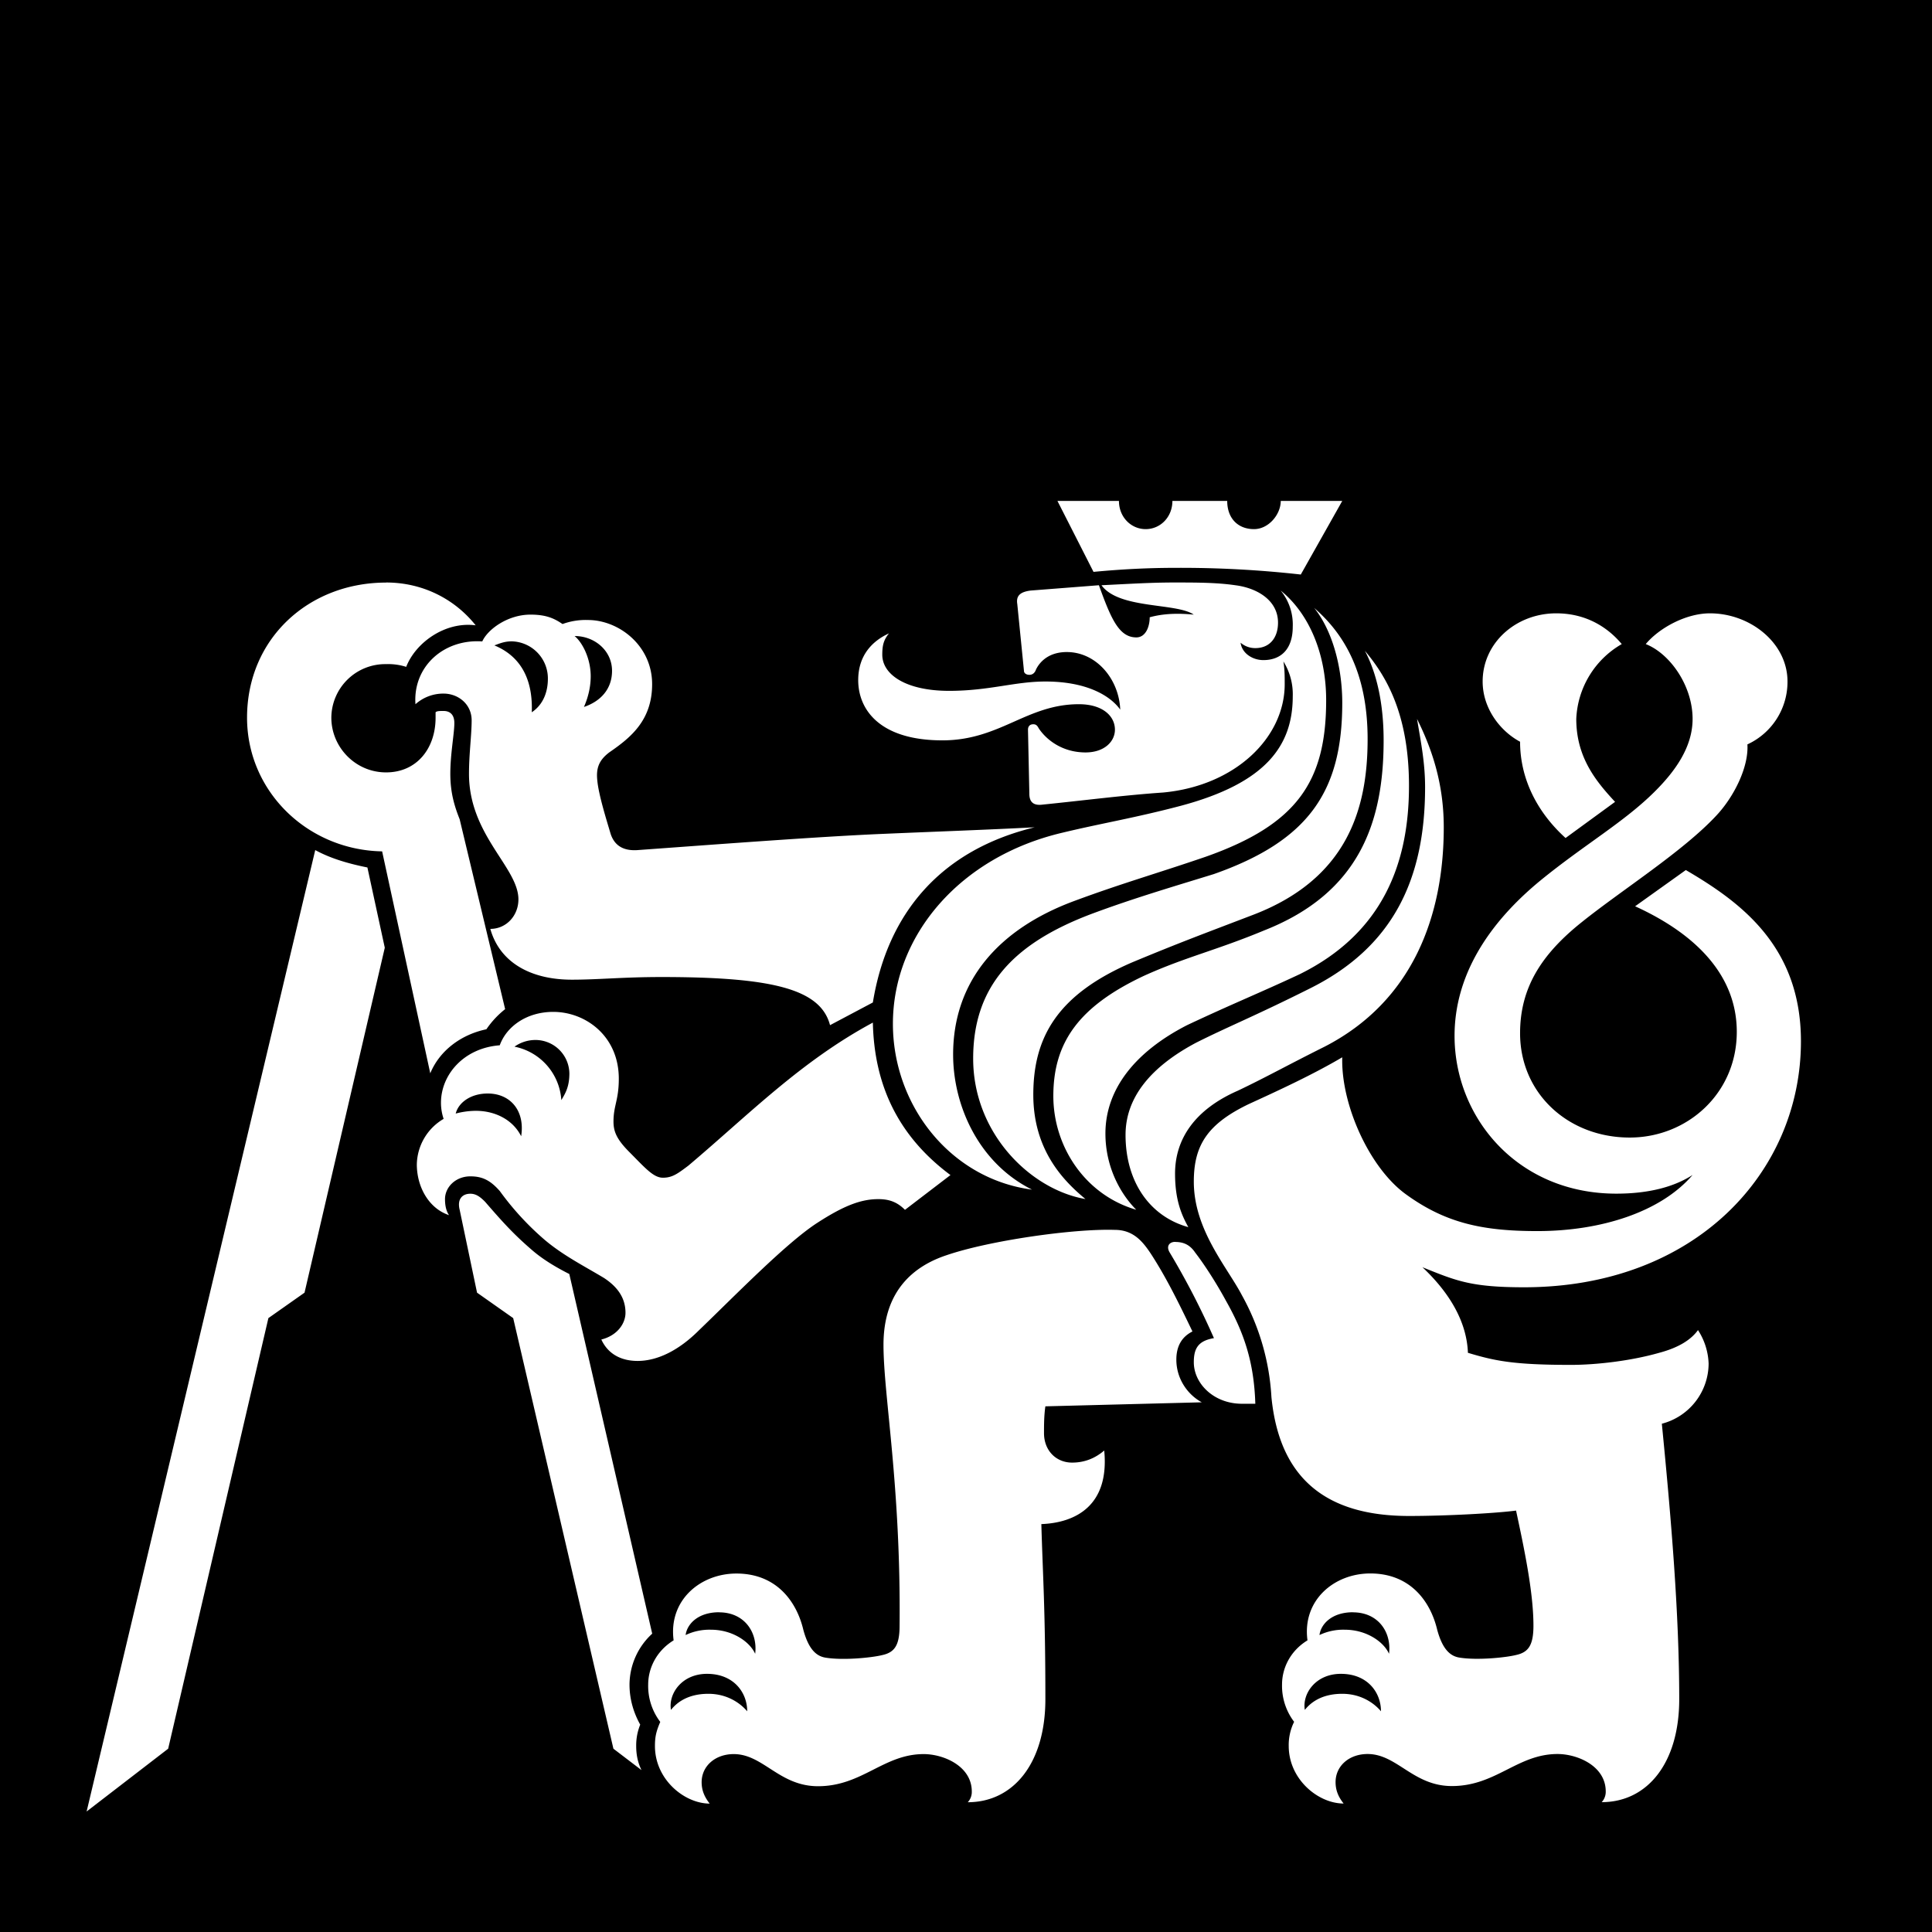 <svg xml:space="preserve" xmlns="http://www.w3.org/2000/svg" viewBox="0 0 24 24">
  <path d="M0 0v24h24V0Zm13.136 6.223h.764c0 .2.15.35.332.35.183 0 .332-.15.332-.35h.681c0 .216.133.35.333.35.182 0 .332-.183.332-.35h.764l-.515.914a13.37 13.37 0 0 0-1.562-.083c-.332 0-.664.017-1.013.05zm1.445 1.013c.282 0 .531 0 .764.034.265.033.531.183.531.465 0 .183-.099.316-.282.316a.277.277 0 0 1-.183-.067c.017.133.15.216.283.216.216 0 .365-.133.365-.415a.666.666 0 0 0-.15-.449c.35.283.565.781.565 1.362 0 1.014-.365 1.545-1.494 1.944-.582.2-1.047.332-1.629.548-.947.349-1.511.997-1.511 1.91 0 .632.315 1.346.98 1.678-1.013-.133-1.728-1.046-1.728-2.06 0-1.096.831-2.076 2.11-2.375.482-.116.897-.183 1.462-.332 1.063-.283 1.395-.748 1.395-1.362a.767.767 0 0 0-.116-.432c.016.1.016.182.016.282 0 .664-.614 1.263-1.511 1.346-.482.033-.997.1-1.495.15-.117.016-.166-.034-.166-.134l-.017-.797c0-.034.017-.067.066-.067.034 0 .05.017.067.05.1.15.3.3.582.3.232 0 .365-.134.365-.283 0-.167-.15-.316-.448-.316-.648 0-.98.449-1.695.449-.78 0-1.046-.383-1.046-.748 0-.3.166-.482.382-.581-.067.083-.083.15-.083.265 0 .25.299.449.83.449.499 0 .814-.116 1.196-.116.498 0 .798.166.93.349-.016-.382-.299-.715-.664-.715-.25 0-.35.15-.382.216-.017.05-.05.067-.083.067-.034 0-.067-.017-.067-.05l-.083-.83c-.016-.1.033-.15.166-.167l.848-.066c.15.415.249.648.465.648.116 0 .166-.133.166-.25.182-.05.365-.05.547-.033-.215-.149-.93-.066-1.146-.365.35-.017.615-.034.898-.034Zm-9.785 0c.449 0 .848.2 1.113.532-.382-.05-.747.217-.863.516a.737.737 0 0 0-.25-.034.67.67 0 0 0-.68.665c0 .365.298.68.68.68.382 0 .615-.298.615-.68v-.067c.016-.016.05-.016.1-.016.066 0 .133.033.133.15 0 .132-.05.381-.05.63 0 .233.05.399.116.565l.565 2.359a1.12 1.12 0 0 0-.233.25c-.315.066-.581.265-.697.547l-.598-2.757c-.93-.017-1.678-.748-1.678-1.661 0-.98.764-1.678 1.727-1.678zm11.529.316c.365.316.664.798.664 1.629 0 .863-.249 1.744-1.445 2.192-.564.216-.88.332-1.478.581-.93.4-1.23.93-1.23 1.645 0 .681.366 1.063.648 1.296-.68-.117-1.395-.814-1.395-1.745 0-.897.498-1.428 1.462-1.794.532-.199 1.047-.349 1.528-.498 1.18-.415 1.595-1.03 1.595-2.126 0-.465-.133-.914-.349-1.18zm3.007.067c.382 0 .648.183.814.382a1.127 1.127 0 0 0-.565.93c0 .482.25.78.482 1.03l-.615.449c-.349-.316-.565-.731-.565-1.196-.249-.133-.465-.416-.465-.748 0-.482.416-.847.914-.847zm1.91 0c.498 0 .963.366.963.847a.855.855 0 0 1-.498.781c.017.282-.166.648-.382.88-.416.449-1.18.93-1.678 1.33-.498.398-.764.813-.764 1.378 0 .748.598 1.296 1.362 1.296.715 0 1.33-.548 1.33-1.313 0-.697-.5-1.212-1.263-1.56l.63-.45c.682.399 1.43.947 1.43 2.127 0 1.628-1.313 3.056-3.44 3.056-.664 0-.846-.082-1.262-.249.266.25.548.615.565 1.063.333.1.565.15 1.28.15.315 0 .747-.05 1.096-.15.249-.066.398-.166.482-.282a.815.815 0 0 1 .132.415.775.775 0 0 1-.581.748c.116 1.18.216 2.359.216 3.422 0 .797-.399 1.279-.963 1.279a.189.189 0 0 0 .05-.133c0-.316-.35-.465-.599-.465-.498 0-.764.398-1.312.398-.482 0-.681-.398-1.047-.398-.232 0-.398.15-.398.349 0 .1.033.182.1.266-.316 0-.682-.3-.682-.715a.65.65 0 0 1 .067-.3.739.739 0 0 1-.15-.464c0-.2.1-.416.316-.548-.067-.499.332-.831.78-.831.499 0 .748.349.831.698.067.249.166.332.282.348.216.034.565 0 .698-.033.15-.033.216-.116.216-.365 0-.415-.116-.963-.216-1.429-.249.033-.864.067-1.329.067-1.03 0-1.611-.465-1.71-1.479a2.937 2.937 0 0 0-.366-1.262c-.183-.35-.598-.814-.598-1.412 0-.448.166-.715.681-.963.365-.167.797-.366 1.163-.582-.017.582.332 1.362.78 1.694.499.366.963.465 1.645.465.78 0 1.528-.232 1.927-.697-.233.15-.549.232-.947.232-1.23 0-2.01-.947-2.01-1.96 0-.73.398-1.379 1.063-1.927.548-.448 1.047-.73 1.429-1.113.249-.249.465-.548.465-.897 0-.415-.283-.813-.582-.93.166-.199.498-.382.798-.382zM6.59 7.635c.2 0 .299.05.398.117a.837.837 0 0 1 .316-.05c.382 0 .797.316.797.797 0 .449-.266.664-.532.847-.132.1-.165.2-.149.35.017.182.117.498.166.664.05.15.166.216.35.199.913-.066 2.225-.166 3.023-.2.747-.032 1.279-.05 1.894-.082-1.163.282-1.828 1.063-2.01 2.176l-.532.282c-.117-.449-.715-.598-2.094-.598-.481 0-.78.033-1.113.033-.514 0-.897-.216-1.013-.631.2 0 .349-.166.349-.366 0-.398-.614-.797-.614-1.56 0-.25.033-.483.033-.665 0-.2-.166-.332-.349-.332a.519.519 0 0 0-.349.132c-.033-.465.349-.813.83-.78.067-.15.316-.333.599-.333Zm.548.266c.1.083.2.283.2.499 0 .1-.018.232-.084.382.2-.067.349-.216.349-.449 0-.25-.216-.432-.465-.432zm-.781.066c-.1 0-.166.034-.216.05.283.117.482.366.465.831.15-.1.2-.266.2-.415a.461.461 0 0 0-.449-.466zm10.598.117c.25.299.548.764.548 1.678 0 .947-.315 1.827-1.362 2.342-.498.233-.83.365-1.395.631-.648.332-1.014.798-1.014 1.346 0 .432.2.764.383.947-.632-.183-1.03-.781-1.03-1.413 0-.664.315-1.113 1.13-1.495.514-.232.896-.315 1.494-.564 1.18-.466 1.479-1.346 1.479-2.359 0-.349-.05-.765-.233-1.113zm.648.847c.182.365.332.797.332 1.346 0 1.096-.382 2.159-1.478 2.724-.465.232-.731.382-1.08.548-.532.233-.78.598-.78 1.03 0 .332.082.515.165.665-.481-.133-.78-.565-.78-1.146 0-.466.315-.848.88-1.147.399-.2.731-.332 1.396-.665 1.046-.515 1.445-1.362 1.445-2.508 0-.299-.05-.548-.1-.847zM3.916 10.56c.183.1.399.166.648.216l.216.997-.997 4.285-.449.316-1.245 5.349-1.013.78zm2.957 2.01c.4 0 .814.299.814.83 0 .266-.066.333-.066.532 0 .117.033.216.2.382.198.2.298.316.414.316.117 0 .183-.05.316-.15.747-.63 1.395-1.295 2.292-1.777.017.78.316 1.412.964 1.894l-.565.432c-.1-.1-.2-.133-.332-.133-.216 0-.432.083-.764.299-.382.249-1.013.897-1.462 1.329-.25.25-.515.382-.764.382-.2 0-.366-.083-.45-.266.2-.05.3-.2.3-.332 0-.2-.116-.333-.266-.432-.249-.15-.515-.283-.747-.482a3.515 3.515 0 0 1-.548-.598c-.117-.133-.216-.183-.366-.183-.182 0-.315.133-.315.283 0 .083.016.15.05.199-.25-.083-.4-.349-.4-.631a.67.67 0 0 1 .333-.565.619.619 0 0 1-.033-.2c0-.348.282-.68.73-.714.084-.233.333-.415.665-.415zm-.216.349a.452.452 0 0 0-.266.083.724.724 0 0 1 .582.664c.05-.083.1-.166.1-.332a.422.422 0 0 0-.416-.415zm-.598.665c-.216 0-.365.116-.398.249a.998.998 0 0 1 .249-.034c.249 0 .465.117.564.316.05-.316-.133-.531-.415-.531zm-.216 1.245c.066 0 .117.033.183.1.216.249.349.398.581.598.133.116.3.216.465.299l1.03 4.468a.864.864 0 0 0-.282.632c0 .182.05.349.133.498a.686.686 0 0 0-.05.266c0 .1.017.2.066.299l-.349-.266-1.245-5.349-.449-.316-.216-1.03c-.033-.132.033-.199.133-.199zm8.007.449c.232 0 .349.15.448.299.183.282.332.581.515.963-.133.067-.2.183-.2.35 0 .232.134.431.316.53l-1.943.05c-.017.117-.017.233-.017.333 0 .216.15.366.349.366.15 0 .282-.05.399-.15.066.68-.35.897-.781.914.017.614.05 1.063.05 2.176 0 .797-.399 1.279-.964 1.279a.187.187 0 0 0 .05-.133c0-.315-.349-.465-.598-.465-.498 0-.764.399-1.312.399-.482 0-.681-.399-1.047-.399-.232 0-.399.15-.399.349 0 .1.034.182.1.266-.315-.001-.68-.3-.68-.715 0-.117.016-.183.066-.3a.736.736 0 0 1-.15-.464c0-.2.1-.416.316-.549-.066-.498.332-.83.78-.83.499 0 .748.349.831.698.067.249.166.332.283.348.216.034.565 0 .698-.033.149-.033.215-.116.215-.365.017-1.744-.2-2.858-.2-3.489 0-.68.383-.98.782-1.113.531-.182 1.578-.332 2.093-.315zm.748.15c.1 0 .182.032.249.132.116.15.265.382.382.598.216.382.349.748.365 1.28h-.166c-.349 0-.598-.25-.598-.516 0-.166.05-.266.25-.299a9.49 9.49 0 0 0-.549-1.063c-.05-.083 0-.133.067-.133zm-5.665 4.6c-.266 0-.399.15-.416.283a.688.688 0 0 1 .316-.066c.266 0 .481.149.548.299.033-.266-.133-.515-.448-.515Zm7.874 0c-.266 0-.399.15-.416.283a.687.687 0 0 1 .316-.066c.266 0 .482.149.548.299.033-.266-.132-.515-.448-.515zm-8.024.765c-.315 0-.482.249-.448.448.066-.083.2-.2.465-.2.216 0 .382.1.482.217 0-.233-.167-.465-.499-.465zm7.874 0c-.316 0-.482.249-.448.448.066-.083.2-.2.465-.2.216 0 .382.1.481.217 0-.233-.166-.465-.498-.465z" style="stroke-width:1"/>
</svg>
